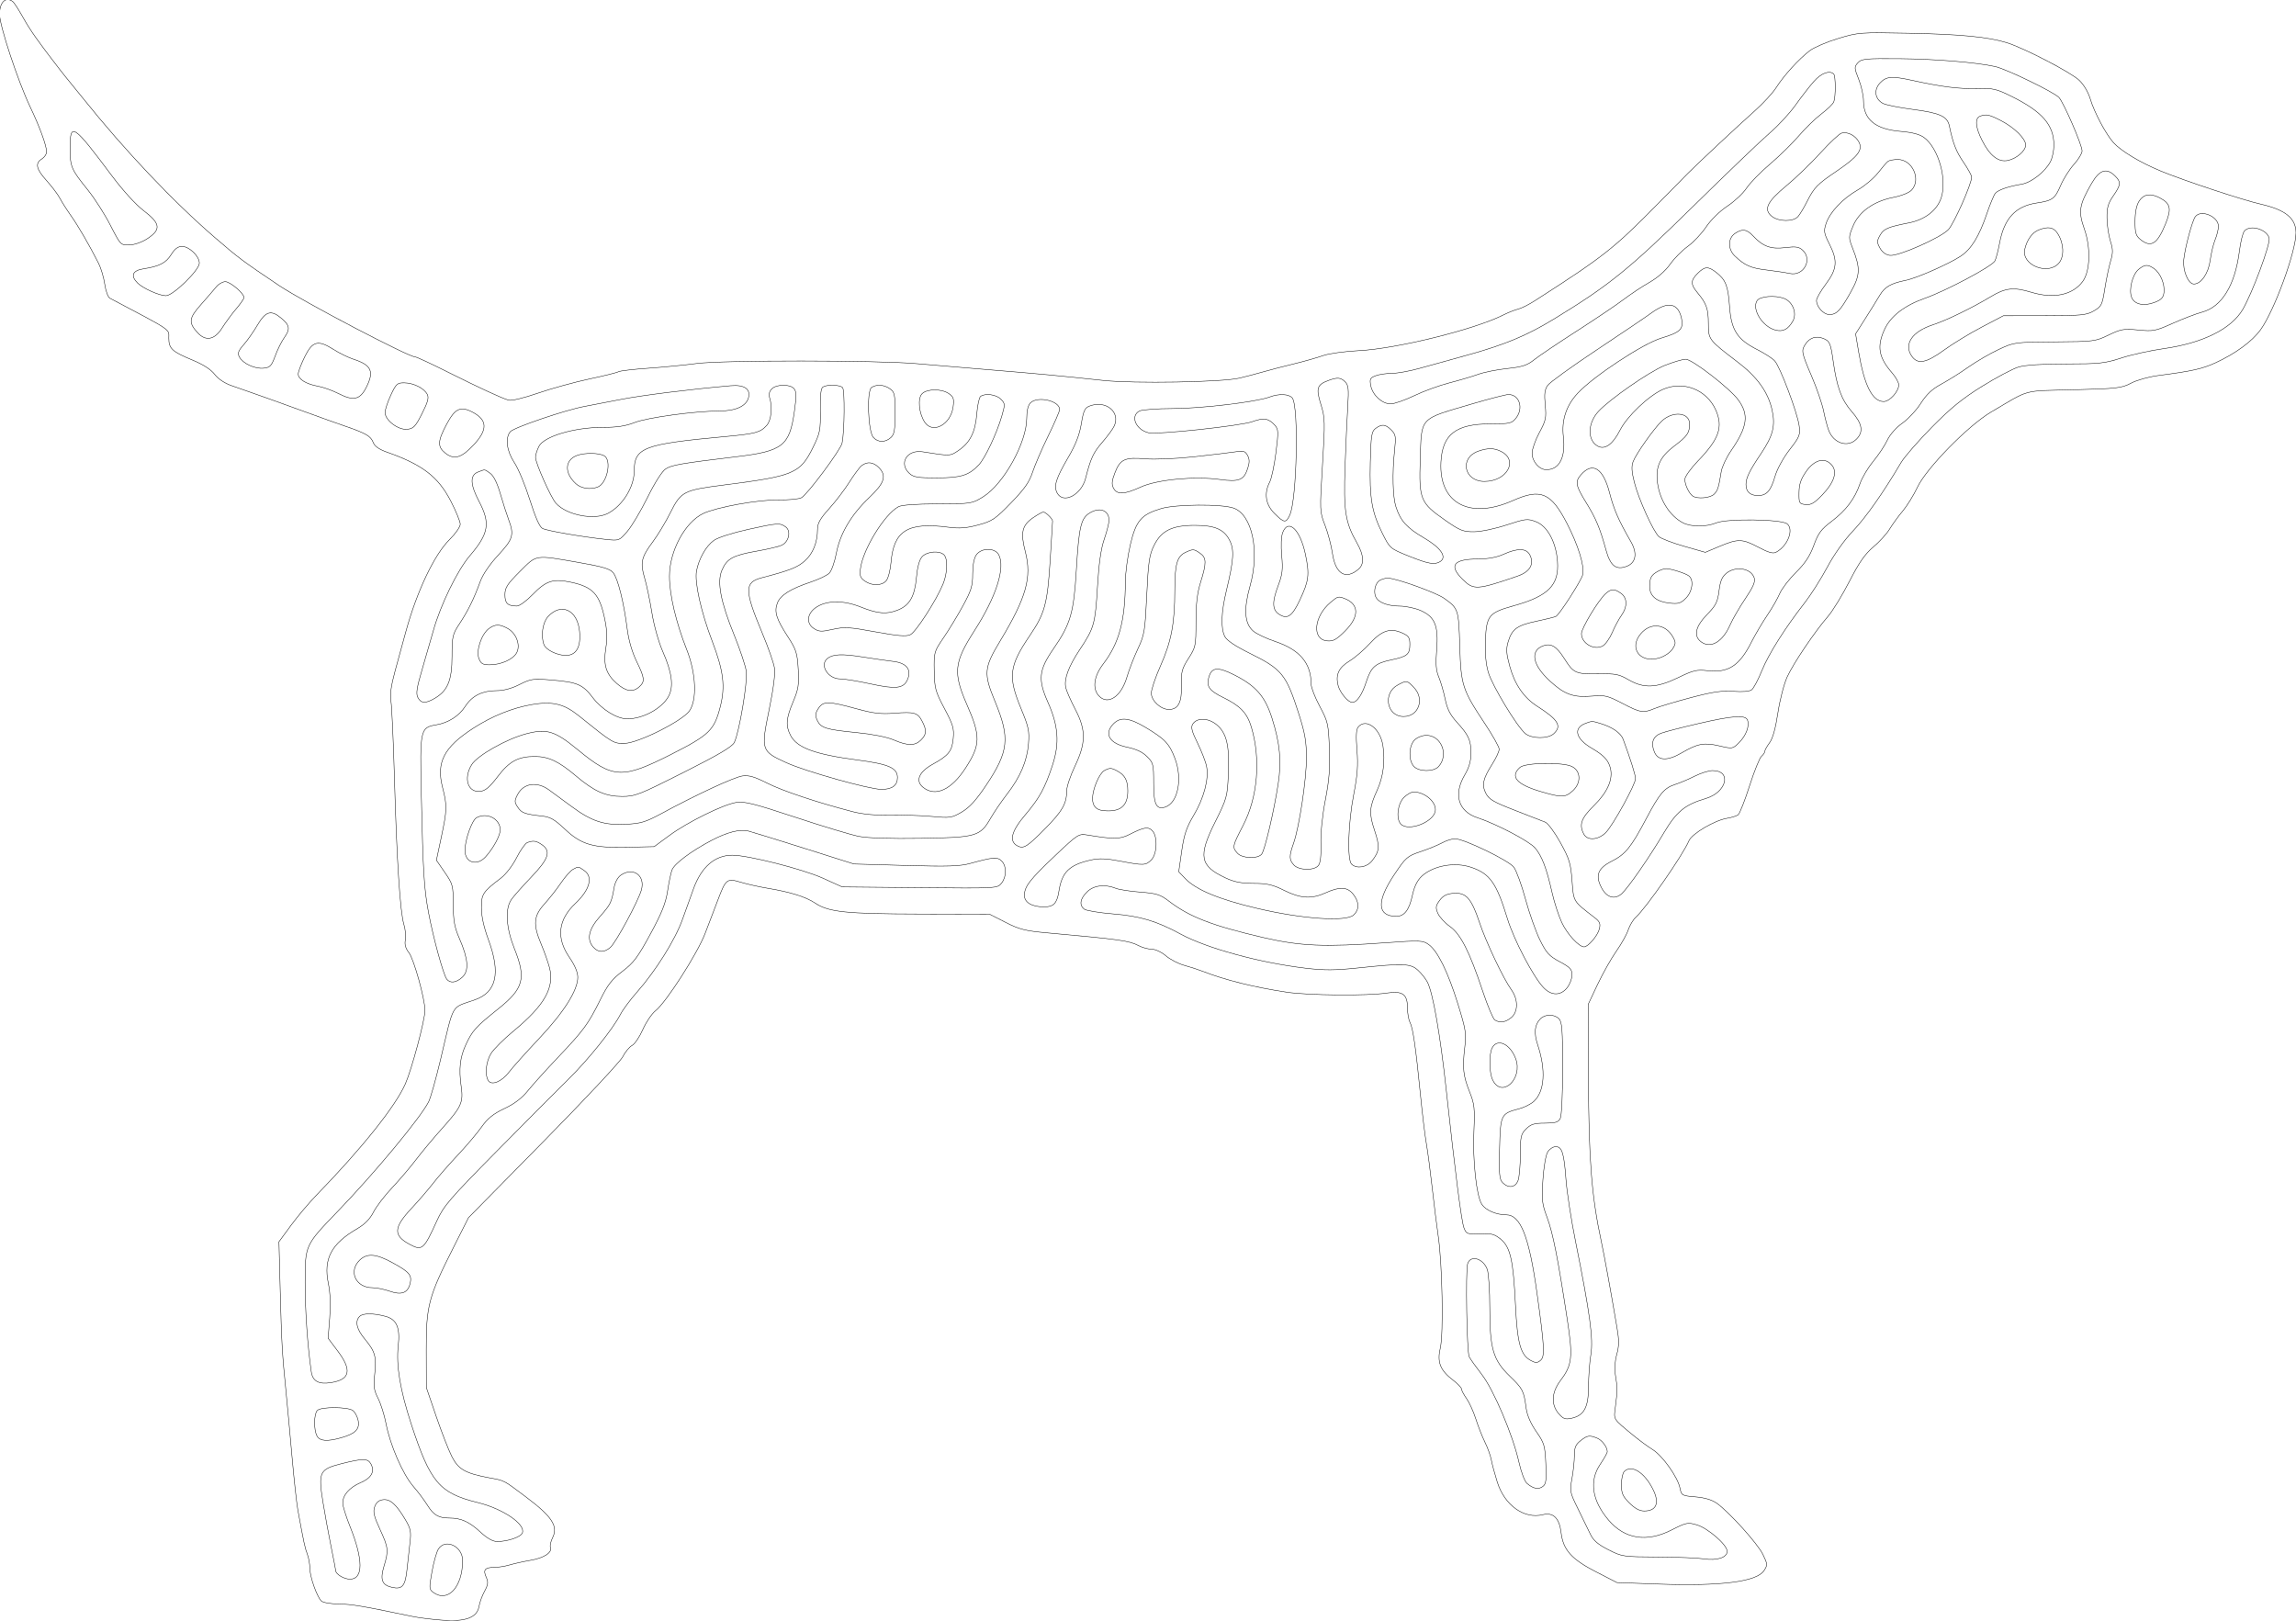 <?xml version="1.0" encoding="UTF-8"?>
<svg xmlns="http://www.w3.org/2000/svg" width="590.000mm" height="416.444mm" viewBox="-1123.697 -840.143 590 416.444">
    <path transform="matrix(-0.604,0,0,-0.604,-519.204,-322.615)" style="stroke:#000000;stroke-width:0.05mm;fill:none" d="M995.449,856.235C994.871,855.831,992.897,852.8,991.063,849.5C988.036,844.053,984.455,838.97,975.582,827.525C973.887,825.338,972.05,823.035,971.5,822.407C970.95,821.779,968.25,818.453,965.5,815.015C947.795,792.885,927.168,771.101,909.428,755.799C899.185,746.964,897.609,745.786,882.034,735.325C871.971,728.566,827.046,705,824.224,705C823.644,705,817.559,702.188,810.702,698.75C796.992,691.877,787.614,687.537,784.433,686.594C783.22,686.235,778.056,687.468,771.933,689.579C766.195,691.558,756.396,694.261,750.159,695.586C743.921,696.911,738.316,698.305,737.703,698.684C737.09,699.063,731.393,699.733,725.044,700.174C718.695,700.615,709.45,701.515,704.5,702.175C693.514,703.639,627.76,703.607,611,702.13C604.675,701.573,590.5,700.383,579.5,699.486C558.956,697.812,550.59,697.028,531.5,694.989C518.408,693.591,480.843,694.228,473.5,695.972C470.75,696.626,466.25,697.81,463.5,698.603C460.75,699.397,454.87,700.927,450.434,702.003C445.997,703.079,440.372,704.672,437.934,705.544C435.477,706.422,428.595,707.371,422.5,707.672C406.732,708.45,373.685,716.6,361.481,722.72C359.291,723.818,356.366,724.988,354.98,725.32C353.594,725.651,350.444,727.216,347.98,728.797C318.531,747.693,314.275,751.04,295.714,769.889C289.547,776.153,283.555,782.228,282.401,783.389C278.292,787.522,261.08,803.597,254.443,809.5C250.733,812.8,246.528,817.362,245.099,819.637C241.958,824.638,235.392,831.844,230.839,835.288C229.002,836.677,223.57,839.005,218.767,840.462C210.255,843.044,209.498,843.1,188.767,842.698C166.773,842.272,154.798,841.111,146.947,838.644C139.503,836.306,119.753,826.043,116.223,822.678C114.265,820.813,112.355,817.568,111.48,814.622C109.822,809.037,104.832,799.668,101.637,796.14C98.376,792.539,90.368,787.732,81.5,784.053C71.939,780.086,46.711,771.733,39,769.981C28.496,767.595,24,763.944,24,757.799C24,749.859,33.132,724.82,39.017,716.626C42.617,711.613,49.764,706.361,58.29,702.464C63.944,699.879,68.027,698.974,82.679,697.054C86.628,696.536,91.802,695.081,94.179,693.82C98.15,691.712,100.12,691.485,118.5,691.013C140.767,690.442,136.787,691.514,153.747,681.521C163.439,675.812,181.218,657.66,185.038,649.576C186.636,646.194,189.445,641.643,191.28,639.463C193.115,637.283,195.625,633.836,196.858,631.801C198.091,629.767,201.215,626.325,203.8,624.151C207.345,621.171,209.852,617.567,214,609.486C217.025,603.593,221.111,596.91,223.081,594.636C228.797,588.034,237.792,574.695,240.465,568.857C241.822,565.894,243.595,559.026,244.418,553.548C245.41,546.945,246.596,542.685,247.955,540.847C249.08,539.326,250,537.668,250,537.163C250,536.658,250.636,535.717,251.413,535.072C252.19,534.427,254.466,528.781,256.471,522.524C258.476,516.267,260.653,510.727,261.308,510.213C261.964,509.698,264.075,509.024,266,508.714C271.343,507.853,280.974,502.181,282.264,499.135C284.848,493.036,300.449,470.574,304.841,466.629C305.987,465.6,307.445,463.181,308.081,461.254C308.717,459.326,311.013,455.218,313.183,452.125C315.354,449.031,318.935,442.675,321.141,438L325.154,429.5L325.025,398C324.882,363.039,323.696,348.065,319.521,328.5C318.152,322.086,315.745,308.867,312.842,291.815C311.953,286.594,311.984,284.129,312.983,280.561C313.776,277.729,313.986,274.377,313.536,271.746C312.664,266.652,312.666,265.049,313.552,258.366C314.3,252.718,314.761,253.452,305.867,246.124C303.319,244.025,299.658,241.333,297.731,240.143C293.52,237.54,287.043,228.455,286.104,223.832C285.443,220.58,285.283,220.488,279.463,220C275.566,219.673,272.441,218.745,270.443,217.319C265.124,213.525,253.025,200.106,250.807,195.54C248.791,191.389,248.765,191.008,250.334,188.613C253.425,183.895,268.721,181.95,295.187,182.908L312.873,183.548L321.612,188.024C332.282,193.489,335.788,197.416,336.673,204.889C337.394,210.971,340.019,213.535,344.401,212.436C352.349,210.441,360.699,216.407,363.808,226.304C364.878,229.712,366.023,233.96,366.351,235.744C366.679,237.528,367.891,240.903,369.044,243.244C370.197,245.585,371.948,250.046,372.937,253.158C373.925,256.27,375.693,260.165,376.867,261.813C378.04,263.461,379,265.279,379,265.853C379,266.428,380.602,268.12,382.559,269.613C388.119,273.854,389.484,277.298,388.034,283.427C386.628,289.369,387.193,319.238,388.934,331C389.544,335.125,390.697,344.35,391.495,351.5C392.293,358.65,393.424,367.2,394.007,370.5C394.591,373.8,395.731,383.25,396.54,391.5C398.471,411.171,399.688,419.549,400.96,421.926C401.532,422.994,402,425.666,402,427.863C402,433.908,404.032,435.386,410.916,434.344C419.096,433.107,444.259,433.337,453.5,434.733C467.232,436.807,479.508,439.857,489,443.554C490.925,444.303,494.525,445.47,497,446.147C499.475,446.823,502.978,448.642,504.785,450.189C506.628,451.766,509.261,453.003,510.785,453.006C512.278,453.01,514.757,453.668,516.292,454.469C520.462,456.644,524.048,457.148,555.318,459.96C564.603,460.796,567.105,461.427,572.969,464.415L579.801,467.897L609.328,467.969C641.008,468.046,648.213,468.789,653.919,472.565C658.046,475.296,664.446,477.308,674.104,478.911C677.736,479.514,682.906,480.669,685.594,481.478C691.56,483.274,692.01,482.93,695.377,474C696.725,470.425,699.177,463.997,700.826,459.715C704.165,451.046,717.391,430.424,721.92,426.824C723.529,425.546,725.963,421.951,727.33,418.835C728.697,415.719,730.755,412.666,731.904,412.051C733.053,411.436,734.849,409.261,735.895,407.217C736.941,405.172,752.13,388.94,769.648,371.145L801.5,338.791L807.885,326.145C818.514,305.095,819.507,301.352,819.463,282.5L819.425,266.5L815.249,254.288C812.952,247.572,809.953,239.867,808.584,237.166C805.813,231.698,802.805,229.99,792.64,228.111C785.996,226.882,786.796,227.302,776.838,219.816C765.948,211.629,763.266,207.495,765.71,202.66C766.499,201.098,766.917,199.227,766.64,198.504C765.803,196.324,769.401,193.995,775.112,193.019C778.075,192.512,782.072,191.626,783.993,191.049C785.915,190.472,788.926,190,790.684,190C794.566,190,795.378,188.923,793.915,185.714C793.023,183.755,793.168,182.613,794.653,179.889C795.669,178.025,796.725,175.15,797,173.5C797.805,168.667,802.625,166.814,812.5,167.539C816.9,167.863,822.525,168.551,825,169.069C846.458,173.558,851.275,174.373,856.697,174.432C860.21,174.471,863.433,175.038,864.139,175.742C866.046,177.644,868.998,186.114,868.999,189.685C869,191.437,869.487,194.137,870.082,195.685C871.082,198.286,871.551,200.473,874.115,214.5C874.617,217.25,875.72,227.375,876.566,237C877.411,246.625,878.576,259.225,879.155,265C880.788,281.315,881.002,285.051,881.59,307.519L882.14,328.537L877.017,335.519C874.2,339.358,869.271,345.2,866.063,348.5C846.915,368.201,832.615,386.099,828.388,395.657C825.62,401.917,819.998,422.964,820.017,427C820.039,431.877,824.765,448.886,826.826,451.505C828.272,453.345,828.747,455.013,828.366,456.918C828.063,458.433,828.346,461.434,828.995,463.586C830.603,468.92,832.018,490.819,832.995,525.5C833.444,541.45,834.113,556.3,834.482,558.5C834.958,561.346,834.443,565.096,832.696,571.5C831.346,576.45,829.289,583.969,828.127,588.208C823.434,605.318,816.009,620.927,809.518,627.325C807.033,629.775,805,632.694,805,633.812C805,634.93,806.82,639.367,809.044,643.672C814.405,654.049,821.088,659.158,836.316,664.52C839.525,665.65,841.427,666.994,842.018,668.547C843.063,671.296,845.075,672.474,853.92,675.513C857.539,676.757,865,679.421,870.5,681.434C881.166,685.338,894.457,690.075,902.286,692.762C905.239,693.776,907.995,695.615,909.484,697.568C911.04,699.608,914.311,701.732,918.698,703.549C927.648,707.257,929,708.496,929,712.996C929,717.001,927.137,715.739,954,729.925C954.855,730.377,955.822,732.946,956.248,735.903C956.66,738.755,957.84,742.757,958.871,744.795C962.706,752.376,967.489,760.634,970.574,765C972.322,767.475,974.471,770.85,975.349,772.5C976.227,774.15,978.757,777.509,980.972,779.964C985.449,784.925,985.984,787.369,983,789.232C981.9,789.919,981,791.257,981,792.206C981,794.878,983.859,802.71,988.044,811.5C993.198,822.324,1001,845.946,1001,850.724C1001,855.862,998.486,858.358,995.449,856.235z"/>
    <path transform="matrix(-0.604,0,0,-0.604,-519.204,-322.615)" style="stroke:#000000;stroke-width:0.05mm;fill:none" d="M210.382,830.131C211.974,828.371,211.954,827.957,210.037,823.094C208.917,820.251,208,816.127,208,813.928C208,805.991,202.968,801.854,192.202,800.939C187.191,800.513,184.059,799.688,182.208,798.306C176.09,793.738,172.35,780.53,174.947,772.662C176.702,767.343,181.827,763.375,188.69,762.02C197.787,760.225,199.396,759.525,201,756.67C202.336,754.291,202.333,753.7,200.968,751.25C199.999,749.509,198.445,748.384,196.735,748.185C193.096,747.761,175.199,755.658,171.901,759.143C169.476,761.704,162,778.565,162,781.471C162,782.188,163.537,785.01,165.416,787.742C168.555,792.304,169.973,795.934,171.47,803.237C172.314,807.351,175.482,808.787,187.016,810.285C192.782,811.034,198.507,812.189,199.738,812.852C203.163,814.697,203.708,818.618,200.948,821.555C198.292,824.382,195.997,824.552,187,822.583C174.574,819.865,167.455,818.971,159.815,819.169C152.78,819.351,151.51,819.06,144.815,815.731C131.886,809.303,127,803.631,127,795.049C127,792.768,127.652,789.64,128.449,788.099C130.69,783.765,136.551,779.167,140.729,778.465C146.522,777.492,150.728,776.033,151.936,774.577C152.539,773.851,154.145,769.984,155.505,765.984C158.841,756.177,162.129,750.842,166.704,747.815C171.616,744.564,185.476,738.469,190,737.57C196.364,736.306,198.958,734.806,201.133,731.132C202.316,729.135,205.101,724.645,207.321,721.155L211.358,714.811L210.077,707.155C207.686,692.873,204.217,686,199.398,686C196.872,686,193,690.296,193,693.1C193,694.107,194.284,696.409,195.853,698.215C201.562,704.787,202.373,709.381,199.097,716.594C196.508,722.295,190.683,726.818,181.944,729.915C172.711,733.187,153.336,743.504,152.104,745.805C151.603,746.743,150.702,750.161,150.103,753.4C148.156,763.932,143.348,769.121,134.277,770.481C127.596,771.483,126.574,772.239,124.09,778.013C122.885,780.815,120.346,784.825,118.449,786.924C116.552,789.024,115.001,791.588,115.002,792.621C115.006,795.124,122.737,813.008,124.824,815.338C126.838,817.588,147.168,827.452,152,828.524C160,830.299,177.512,831.741,192.595,831.866C207.145,831.987,208.852,831.821,210.382,830.131z"/>
    <path transform="matrix(-0.604,0,0,-0.604,-519.204,-322.615)" style="stroke:#000000;stroke-width:0.05mm;fill:none" d="M229.134,822.169C230.985,820.062,234.515,815.51,236.977,812.054C239.44,808.598,244.39,803.254,247.977,800.178C251.565,797.102,266.2,783.083,280.5,769.025C307.554,742.427,316.13,735.48,339.5,721.227C351.373,713.985,360.581,710.164,377.203,705.58C383.966,703.714,392.866,701.246,396.98,700.094C401.094,698.942,406.352,698,408.665,698C410.978,698,414.078,697.54,415.556,696.979C417.921,696.079,418.168,695.573,417.622,692.729C416.853,688.724,412.779,685,409.166,685C407.669,685,403.158,686.575,399.142,688.499C395.127,690.423,388.384,692.881,384.157,693.96C379.931,695.039,374.454,696.659,371.987,697.561C369.519,698.463,363.949,699.581,359.608,700.047C353.133,700.741,351.069,701.413,348.108,703.791C346.124,705.385,337.975,710.875,330,715.991C322.025,721.107,313.025,727.171,310,729.467C306.975,731.763,302.019,735.045,298.986,736.76C295.641,738.651,292.219,741.654,290.287,744.395C288.535,746.88,285.167,750.295,282.801,751.983C280.436,753.672,276.915,757.398,274.978,760.263C272.926,763.3,269.151,766.999,265.932,769.129C262.894,771.14,259.209,774.597,257.743,776.812C256.277,779.027,251.798,783.622,247.789,787.023C243.78,790.425,238.25,795.843,235.5,799.063C232.75,802.284,228.419,806.489,225.876,808.409C223.334,810.328,220.971,812.633,220.626,813.531C219.793,815.703,219.823,824.49,220.667,825.333C222.404,827.071,226.011,825.722,229.134,822.169z"/>
    <path transform="matrix(-0.604,0,0,-0.604,-519.204,-322.615)" style="stroke:#000000;stroke-width:0.05mm;fill:none" d="M158.418,807.393C160.698,806.518,160.367,802.658,157.533,797.065C154.232,790.551,150.58,787.722,146.566,788.569C142.835,789.356,139,792.697,139,795.159C139,797.803,143.783,802.539,149.399,805.456C154.525,808.118,155.81,808.394,158.418,807.393z"/>
    <path transform="matrix(-0.604,0,0,-0.604,-519.204,-322.615)" style="stroke:#000000;stroke-width:0.05mm;fill:none" d="M226.3,791.801C230.26,787.434,236.762,781.162,240.748,777.863C249.028,771.011,250.614,767.725,247.04,764.831C244.11,762.458,237.81,762.413,235.82,764.75C235.001,765.713,233.313,768.525,232.069,771C229.012,777.081,227.671,778.458,219.256,784.152C210.379,790.157,208.17,793.081,209.97,796.444C211.445,799.2,214.717,800.887,217.285,800.215C218.283,799.954,222.34,796.168,226.3,791.801z"/>
    <path transform="matrix(-0.604,0,0,-0.604,-519.204,-322.615)" style="stroke:#000000;stroke-width:0.05mm;fill:none" d="M971,793.934C971,785.86,970.584,784.875,963.433,776C960.553,772.425,956.239,765.675,953.848,761C949.528,752.556,949.476,752.501,945.755,752.614C943.534,752.681,940.381,753.805,938.005,755.378C932.201,759.219,932.557,761.758,939.663,767.179C943.026,769.746,948.512,775.764,953.174,782C969.69,804.095,971,804.972,971,793.934z"/>
    <path transform="matrix(-0.604,0,0,-0.604,-519.204,-322.615)" style="stroke:#000000;stroke-width:0.05mm;fill:none" d="M197.526,788.235C198.09,787.831,200.024,785.608,201.823,783.296C203.623,780.984,207.502,777.715,210.444,776.032C216.873,772.354,222.332,766.555,223.933,761.703C224.978,758.536,224.826,757.591,222.554,753.106C218.903,745.902,219.196,742.439,224,736C226.2,733.051,228,729.92,228,729.042C228,726.303,225.001,723,222.515,723C219.439,723,217.825,724.7,213.418,732.58C209.39,739.783,209.264,742.65,212.601,751.176C214.391,755.751,214.388,755.958,212.442,760.676C209.921,766.787,203.684,771.212,195.249,772.871C191.761,773.557,188.522,774.871,187.481,776.021C183.371,780.562,187.247,789.015,193.424,788.985C195.116,788.976,196.962,788.639,197.526,788.235z"/>
    <path transform="matrix(-0.604,0,0,-0.604,-519.204,-322.615)" style="stroke:#000000;stroke-width:0.05mm;fill:none" d="M110.989,778.75C116.26,769.615,116.688,766.901,114.039,759.397C111.246,751.487,111.552,741.448,114.716,737.13C118.976,731.314,127.063,729.599,136.591,732.489C144.119,734.773,147.58,734.397,153.869,730.61C161.89,725.782,172.66,720.555,178.591,718.612C187.246,715.778,190.866,710.497,187.587,705.493C185.066,701.644,181.463,702.267,173.76,707.883C170.076,710.568,162.886,714.956,157.781,717.633L148.5,722.5L130.984,722.521C115.2,722.541,113.123,722.744,109.984,724.577C106.735,726.475,106.423,727.109,105.329,734.056C104.684,738.15,103.578,743.412,102.871,745.75C101.81,749.262,101.825,750.738,102.959,754.25C103.713,756.588,104.368,760.975,104.414,764C104.482,768.451,103.974,770.26,101.749,773.482C98.47,778.232,98.37,779.37,101,782C104.6,785.6,107.599,784.625,110.989,778.75z"/>
    <path transform="matrix(-0.604,0,0,-0.604,-519.204,-322.615)" style="stroke:#000000;stroke-width:0.05mm;fill:none" d="M90.695,771.343C91.841,769.594,92.446,766.662,92.468,762.757C92.495,757.71,92.148,756.542,90.139,754.914C85.699,751.314,82.994,752.995,79.536,761.5C76.837,768.139,77.323,770.264,82.108,772.735C85.938,774.713,88.79,774.25,90.695,771.343z"/>
    <path transform="matrix(-0.604,0,0,-0.604,-519.204,-322.615)" style="stroke:#000000;stroke-width:0.05mm;fill:none" d="M66.77,764.75C68.086,763.129,71.188,751.675,71.747,746.376C72.238,741.713,69.861,736,67.429,736C64.349,736,61.255,740.508,60.505,746.089C60.105,749.065,59.153,753.017,58.389,754.872C57.625,756.727,57,759.289,57,760.565C57,764.699,64.28,767.817,66.77,764.75z"/>
    <path transform="matrix(-0.604,0,0,-0.604,-519.204,-322.615)" style="stroke:#000000;stroke-width:0.05mm;fill:none" d="M45.966,758.541C46.632,757.738,47.565,753.988,48.04,750.208C49.889,735.482,55.528,726.26,64.06,724.007C66.502,723.362,72.047,721.244,76.383,719.301C83.751,715.999,84.711,715.812,91.078,716.439C97.249,717.047,98.437,716.846,103.695,714.305C109.325,711.585,110.019,711.497,126.665,711.384C143.717,711.269,143.873,711.248,150.558,708.12C154.259,706.388,160.035,703.027,163.393,700.651C166.752,698.276,171.911,695.034,174.859,693.448C178.757,691.35,181.143,689.118,183.61,685.26C185.476,682.343,189.014,678.539,191.472,676.807C194.108,674.949,196.73,671.979,197.864,669.566C198.921,667.317,201.623,663.254,203.868,660.537C206.112,657.821,208.641,653.568,209.487,651.086C211.679,644.651,215.421,639.678,221.553,635.048C226.022,631.673,227.251,630.017,229.152,624.803C230.813,620.248,232.852,617.163,236.766,613.279C239.706,610.362,242.804,606.319,243.651,604.294C244.497,602.269,246.885,598.112,248.958,595.056C251.03,592,254.093,586.8,255.763,583.5C260.8,573.547,265.612,570.457,274.441,571.504C278.873,572.03,280.408,571.664,286.831,568.552C296.05,564.086,301.51,563.857,308,567.664C311.982,570,313.479,570.288,321,570.169C330.506,570.018,331.353,570.405,335.321,576.707C338.589,581.896,341.006,583.328,344.349,582.057C349.994,579.911,348.779,573.827,341.35,567.037C335.065,561.292,331.332,559.982,323.289,560.697C318.063,561.161,316.829,560.861,310.608,557.606C302.883,553.565,301.716,553.385,296.728,555.469C294.794,556.277,287.877,558.344,281.356,560.062C272.081,562.507,268.146,563.083,263.28,562.711C259.463,562.419,256.484,562.673,255.567,563.368C254.746,563.99,252.8,567.65,251.243,571.5C248.361,578.626,241.372,589.695,232.935,600.5C230.358,603.8,226.081,610.55,223.43,615.5C220.499,620.975,216.187,627.046,212.422,631C206.927,636.771,199.513,647.33,192,660.083C190.625,662.417,184.775,669.134,179,675.008C170.958,683.189,165.925,687.288,157.5,692.516C151.45,696.27,144.516,699.94,142.091,700.671C139.226,701.534,132.145,702,121.872,702C107.66,702,105.277,702.256,98.298,704.534C94.028,705.928,85.968,707.71,80.386,708.493C63.701,710.835,51.473,716.895,46.629,725.221C42.511,732.299,34.806,753.089,35.409,755.493C36.372,759.332,43.582,761.414,45.966,758.541z"/>
    <path transform="matrix(-0.604,0,0,-0.604,-519.204,-322.615)" style="stroke:#000000;stroke-width:0.05mm;fill:none" d="M133.383,759.045C136.18,757.981,138.443,754.876,139.385,750.81C140.952,744.043,129.314,739.425,124.785,745.017C122.483,747.86,122.774,753.48,125.433,757.538C127.155,760.166,129.342,760.581,133.383,759.045z"/>
    <path transform="matrix(-0.604,0,0,-0.604,-519.204,-322.615)" style="stroke:#000000;stroke-width:0.05mm;fill:none" d="M262.777,757.443C265.725,755.379,265.712,750.756,262.75,747.934C258.489,743.875,255.978,742.766,249.249,741.969C245.537,741.529,241.084,740.86,239.354,740.481C233.485,739.195,229.522,746.448,233.919,750.427C235.477,751.837,236.864,752.036,241.28,751.484C247.352,750.726,250.77,751.958,254.924,756.405C257.71,759.387,259.638,759.642,262.777,757.443z"/>
    <path transform="matrix(-0.604,0,0,-0.604,-519.204,-322.615)" style="stroke:#000000;stroke-width:0.05mm;fill:none" d="M927.927,748.618C930.173,744.984,933.03,743.499,939.75,742.473C944.468,741.753,945.395,739.538,942.282,736.425C940.018,734.161,933.086,731.05,930.244,731.022C927.214,730.992,916,741.912,916,744.893C916,747.84,920.315,752,923.373,752C925.094,752,926.467,750.98,927.927,748.618z"/>
    <path transform="matrix(-0.604,0,0,-0.604,-519.204,-322.615)" style="stroke:#000000;stroke-width:0.05mm;fill:none" d="M90.939,742.25C93.549,740.135,95.2,733.657,93.96,730.395C92.793,727.325,88.822,726.417,84.207,728.166C81.305,729.266,80.429,730.184,80.173,732.393C79.756,735.996,81.683,740.664,84.36,742.54C87.067,744.436,88.308,744.381,90.939,742.25z"/>
    <path transform="matrix(-0.604,0,0,-0.604,-519.204,-322.615)" style="stroke:#000000;stroke-width:0.05mm;fill:none" d="M278.545,740.545C281.606,737.485,281.626,735.906,278.649,732.327C274.797,727.696,274,725.438,274,719.151C274,712.362,273.892,712.22,261.5,702.778C253.225,696.472,248.601,690.043,246.911,682.493C245.397,675.728,246.471,671.472,251.62,663.824C256.517,656.55,258,653.511,258,650.75C258,647.648,256.221,646,252.871,646C249.19,646,247.431,648.005,245.607,654.279C244.725,657.313,242.102,662.095,239.435,665.528C235.148,671.048,234.842,671.823,235.383,675.771C236.14,681.3,243.47,700.755,245.745,703.275C246.71,704.344,250.058,706.511,253.185,708.091C261.701,712.393,264.264,716.364,264.977,726.354C265.609,735.211,266.594,737.749,270.629,740.922C274.049,743.613,275.55,743.541,278.545,740.545z"/>
    <path transform="matrix(-0.604,0,0,-0.604,-519.204,-322.615)" style="stroke:#000000;stroke-width:0.05mm;fill:none" d="M908.76,734.847C909.717,733.663,912.659,730.26,915.297,727.284C920.501,721.417,920.711,719.621,916.711,715.25C913.295,711.518,909.494,712.253,906.357,717.25C904.89,719.588,902.185,723.268,900.345,725.43C898.505,727.591,897,729.764,897,730.257C897,732.004,902.877,737,904.933,737C906.081,737,907.803,736.031,908.76,734.847z"/>
    <path transform="matrix(-0.604,0,0,-0.604,-519.204,-322.615)" style="stroke:#000000;stroke-width:0.05mm;fill:none" d="M253.295,728.905C255.608,725.213,250.932,717.774,245.431,716.393C242.228,715.589,240.058,716.715,238.072,720.212C236.175,723.551,238.102,728.488,241.851,729.895C245.71,731.344,252.115,730.79,253.295,728.905z"/>
    <path transform="matrix(-0.604,0,0,-0.604,-519.204,-322.615)" style="stroke:#000000;stroke-width:0.05mm;fill:none" d="M298.1,723.789C300.52,722.023,311.105,714.869,321.622,707.891C332.14,700.912,341.479,694.154,342.377,692.872C343.641,691.067,343.875,689.187,343.416,684.521C342.881,679.093,343.127,677.935,345.911,672.769C347.61,669.617,349,665.679,349,664.019C349,660.53,345.949,657,342.934,657C337.374,657,334.654,662.282,335.694,671.061C336.524,678.071,334.464,684.318,329.601,689.537C322.806,696.83,301.778,710.684,293.975,713.007C286.038,715.371,284.513,716.817,285.381,721.157C286.74,727.948,291.15,728.861,298.1,723.789z"/>
    <path transform="matrix(-0.604,0,0,-0.604,-519.204,-322.615)" style="stroke:#000000;stroke-width:0.05mm;fill:none" d="M891.303,718.5C892.915,715.75,895.536,712.017,897.127,710.203C899.473,707.531,899.824,706.539,898.981,704.964C897.498,702.194,892.412,699.83,888.711,700.191C885.934,700.463,885.33,701.095,883.738,705.398C882.741,708.092,881.042,711.536,879.963,713.052C877.269,716.835,877.487,718.39,881.138,721.463C885.483,725.119,887.822,724.437,891.303,718.5z"/>
    <path transform="matrix(-0.604,0,0,-0.604,-519.204,-322.615)" style="stroke:#000000;stroke-width:0.05mm;fill:none" d="M232.531,710.653C234.59,707.713,234.482,707.109,230.034,696.699C227.853,691.594,225.574,684.961,224.97,681.958C224.367,678.956,223.389,675.245,222.798,673.71C220.67,668.182,214.696,666.304,211,670C207.898,673.102,208.504,676.63,213.019,681.759C217.349,686.678,219.359,692.148,220.903,703.216C221.974,710.897,222.405,711.844,225.315,712.921C228.183,713.982,230.768,713.169,232.531,710.653z"/>
    <path transform="matrix(-0.604,0,0,-0.604,-519.204,-322.615)" style="stroke:#000000;stroke-width:0.05mm;fill:none" d="M871.192,705C872.672,701.975,873.91,698.723,873.942,697.773C874.016,695.563,870.58,693.414,865.555,692.53C863.386,692.149,859.394,690.713,856.684,689.34C850.402,686.156,847.666,686.774,845.012,691.976C841.524,698.814,842.752,701.542,850.433,704.011C852.595,704.707,856.42,706.581,858.933,708.177C865.528,712.366,867.886,711.755,871.192,705z"/>
    <path transform="matrix(-0.604,0,0,-0.604,-519.204,-322.615)" style="stroke:#000000;stroke-width:0.05mm;fill:none" d="M292.644,701.332C299.056,698.765,316.043,686.972,320.774,681.804C325.452,676.693,325.554,669.437,320.981,666.99C317.993,665.391,314.628,667.828,311.617,673.77C308.586,679.751,299.416,688.486,293.354,691.168C284.704,694.994,274.695,691.085,270.843,682.378C267.646,675.151,269.425,670.078,278.436,660.727C281.496,657.551,284,654.034,284,652.911C284,650.578,282.227,646.851,280.6,645.765C278.653,644.465,273.191,644.952,271.573,646.57C270,648.143,269.624,649.329,268.524,656.186C268.199,658.214,266.326,662.209,264.362,665.064C257.325,675.294,256.618,680.382,261.342,686.786C264.942,691.666,280.901,704,283.615,704C284.915,704,288.978,702.799,292.644,701.332z"/>
    <path transform="matrix(-0.604,0,0,-0.604,-519.204,-322.615)" style="stroke:#000000;stroke-width:0.05mm;fill:none" d="M435.685,694.955C440.523,693.159,440.995,691.656,438.867,684.82C437.079,679.076,437.037,677.515,438.173,658.99C439.373,639.437,439.364,639.226,437.103,633.387C435.85,630.149,434.433,624.8,433.956,621.5C432.665,612.584,428.257,609.938,422.75,614.773C420.319,616.908,420.583,620.729,423.516,625.858C428.47,634.526,429.253,639.554,428.573,658.341C428.232,667.778,427.707,679.374,427.407,684.109C426.954,691.253,427.14,692.997,428.502,694.359C430.415,696.272,431.823,696.389,435.685,694.955z"/>
    <path transform="matrix(-0.604,0,0,-0.604,-519.204,-322.615)" style="stroke:#000000;stroke-width:0.05mm;fill:none" d="M834.536,688.75C835.881,685.862,836.985,682.528,836.99,681.339C837.005,678.086,831.411,673.827,827.61,674.197C824.897,674.461,824.088,675.311,821.273,680.859C818.782,685.767,818.275,687.645,819.048,689.09C820.443,691.696,824.879,693.912,828.796,693.96C831.808,693.997,832.303,693.548,834.536,688.75z"/>
    <path transform="matrix(-0.604,0,0,-0.604,-519.204,-322.615)" style="stroke:#000000;stroke-width:0.05mm;fill:none" d="M629.999,692.022C632.136,690.671,631.534,673.278,629.263,670.75C627.284,668.548,624.2,668.509,621.829,670.655C620.321,672.019,620,673.854,620,681.098C620,689.046,620.213,690.035,622.223,691.443C624.731,693.2,627.777,693.427,629.999,692.022z"/>
    <path transform="matrix(-0.604,0,0,-0.604,-519.204,-322.615)" style="stroke:#000000;stroke-width:0.05mm;fill:none" d="M650.73,692.188C651.574,691.652,651.915,688.541,651.817,682.255C651.686,673.792,651.921,672.602,654.944,666.461C660.392,655.396,663.001,654.3,693,650.478C709.936,648.321,711.123,647.706,715.58,638.779C717.579,634.776,720.946,629.183,723.063,626.352C727.984,619.769,728.51,617.456,726.572,610.929C725.702,608,724.307,601.357,723.471,596.166C722.595,590.717,720.632,583.721,718.828,579.614C714.889,570.647,714.131,564.768,716.378,560.601C719.164,555.432,727.265,551,733.928,551C738.32,551,744.752,554.956,748.633,560.046C752.944,565.7,755.152,566.625,766.561,567.563C773.979,568.172,775.033,568.017,779.778,565.613C783.13,563.914,786.554,563,789.566,563C795.578,563,799.943,560.838,802.781,556.455C805.532,552.207,809.977,549.349,815.205,548.465C822.033,547.312,822.206,546.507,821.577,518.826C820.818,485.414,820.416,478.878,818.484,468.5C816.52,457.956,812.16,442.042,810.743,440.25C809.273,438.39,806.664,438.733,804.098,441.124C801.209,443.815,801.594,448.898,805.34,457.5C807.47,462.392,807.957,465.068,807.976,471.991C807.999,480.076,808.171,480.731,811.573,485.67L815.145,490.857L813.073,500.633C810.59,512.343,810.547,514.072,812.548,521.883C815.263,532.479,811.974,538.873,799.692,546.875C791.585,552.157,782.789,555.707,774.271,557.133C765.838,558.546,760.836,557.355,754.792,552.494C739.892,540.509,739.87,540.496,735.076,540.576C729.356,540.671,710.711,549.984,707.554,554.323C704.174,558.97,704.658,570.371,708.665,580.5C713.227,592.029,716,603.813,715.999,611.667C715.998,622.408,709.378,634.695,701.604,638.384C695.965,641.06,678.162,644.27,669.656,644.146C665.341,644.083,660.93,644.502,659.854,645.078C657.312,646.438,643.139,665.479,642.555,668.319C641.509,673.4,641.36,690.96,642.354,691.954C643.573,693.173,648.943,693.323,650.73,692.188z"/>
    <path transform="matrix(-0.604,0,0,-0.604,-519.204,-322.615)" style="stroke:#000000;stroke-width:0.05mm;fill:none" d="M672.463,691.395C673.488,690.369,673.826,689.027,673.398,687.677C672.109,683.618,672.687,678.003,674.614,675.865C677.351,672.826,679.389,672.283,692.602,671.069C727.016,667.908,731,666.388,731,656.421C731,649.632,735.946,641.678,742.2,638.411C748.027,635.367,759.798,637.678,764.307,642.751C766.5,645.218,772.971,659.79,772.988,662.3C772.995,663.289,772.328,665.399,771.507,666.987C769.343,671.172,756.508,675,744.642,675C738.333,675,734.688,675.546,730.817,677.072C725.416,679.201,705.224,681.945,694.7,681.98C687.74,682.004,683.273,684.066,682.367,687.674C681.431,691.403,684.21,693.244,690,692.732C707.427,691.192,728.036,688.62,736.5,686.931C742,685.834,748.975,684.491,752,683.948C760.031,682.506,782.293,674.934,783.75,673.149C785.965,670.435,785.208,664.823,781.975,660C780.317,657.525,777.37,650.44,775.426,644.257C773.111,636.889,771.254,632.671,770.041,632.022C768.149,631.009,752.95,628.382,742.933,627.337C737.401,626.759,737.343,626.781,733.908,630.794C732.006,633.016,728.139,639.518,725.313,645.244C722.227,651.497,719.155,656.324,717.621,657.329C715.046,659.016,711.214,659.678,687.5,662.53C667.768,664.903,664.923,667.129,662.846,681.813C661.934,688.264,661.96,690.247,662.971,691.466C664.641,693.477,670.424,693.434,672.463,691.395z"/>
    <path transform="matrix(-0.604,0,0,-0.604,-519.204,-322.615)" style="stroke:#000000;stroke-width:0.05mm;fill:none" d="M608.529,689.328C610.473,687.385,609.891,681.016,607.426,677.25C604.014,672.035,596.324,676.169,595.305,683.766C594.855,687.117,595.133,687.98,597.109,689.364C600.153,691.496,606.381,691.476,608.529,689.328z"/>
    <path transform="matrix(-0.604,0,0,-0.604,-519.204,-322.615)" style="stroke:#000000;stroke-width:0.05mm;fill:none" d="M374.222,685.094C397.344,678.293,395.988,679.733,396.592,661.346C397.15,644.374,396.557,642.914,386.14,635.622C379.678,631.099,378.381,630.575,373.713,630.605C370.753,630.624,364.761,631.872,359.85,633.493C351.736,636.17,350.964,636.258,347.397,634.9C342.474,633.026,338.79,626.241,338.189,617.94C337.46,607.852,342.095,603.198,356.982,599.072C367.359,596.197,368.419,594.901,368.849,584.568C369.081,578.999,368.676,574.398,367.643,570.843C366.002,565.2,355.442,547.72,351.878,544.75C349.175,542.497,342.274,542.442,339.829,544.655C336.22,547.921,337.831,550.632,346.758,556.324C352.522,559.999,356.423,565.69,358.541,573.512C359.987,578.854,360.099,580.726,359.162,583.854C357.548,589.242,355.324,590.831,346.969,592.574C342.942,593.413,339.269,594.334,338.807,594.619C337.18,595.625,328.089,609.799,327.457,612.314C326.577,615.822,329.398,624.99,334.216,634.276C340.967,647.289,345.372,649.137,357.13,643.886C375.538,635.666,388.681,642.669,387.782,660.218C387.176,672.063,381.421,676.5,366.667,676.5C358.591,676.5,357.669,676.703,355.917,678.861C352.501,683.068,354.33,689,359.043,689C360.088,689,366.919,687.242,374.222,685.094z"/>
    <path transform="matrix(-0.604,0,0,-0.604,-519.204,-322.615)" style="stroke:#000000;stroke-width:0.05mm;fill:none" d="M460.685,687.926C466.141,685.844,489.643,683.041,501.816,683.021C508.589,683.009,515.002,682.534,516.066,681.965C520.038,679.839,517.618,674.042,512.207,672.723C508.61,671.847,473,675.643,468.083,677.426C463.188,679.202,461.121,678.896,458.505,676.005C456.892,674.223,456.848,673.245,457.976,664.281C458.653,658.901,459.836,653.285,460.604,651.8C463.113,646.948,462.403,642.203,458.6,638.4C454.487,634.287,453.683,634.206,452.074,637.736C449.039,644.398,448.206,684.133,451.03,687.536C452.462,689.262,456.733,689.434,460.685,687.926z"/>
    <path transform="matrix(-0.604,0,0,-0.604,-519.204,-322.615)" style="stroke:#000000;stroke-width:0.05mm;fill:none" d="M583.606,688.235C584.215,687.831,584.949,684.483,585.238,680.796C585.846,673.026,588.09,668.539,593.054,665.165C596.613,662.746,596.521,662.75,608.295,664.625C614.942,665.684,618.599,659.662,613.895,655.405C612.127,653.805,610.248,653.504,602.145,653.524C591.879,653.549,588.565,654.595,584.313,659.155C581.666,661.993,576.706,672.545,574.612,679.792C573.159,684.819,573.181,685.181,575.042,687.042C576.996,688.996,581.512,689.625,583.606,688.235z"/>
    <path transform="matrix(-0.604,0,0,-0.604,-519.204,-322.615)" style="stroke:#000000;stroke-width:0.05mm;fill:none" d="M562.429,685.429C563.438,684.419,564,682.069,564,678.859C564,668.586,573.82,650.894,582.516,645.5C587.302,642.531,587.505,642.5,601.926,642.461C611.214,642.436,617.274,641.992,618.635,641.237C624.571,637.944,633.625,623.211,634.718,615.069C635.143,611.901,634.84,611.001,632.891,609.636C629.841,607.5,625.701,607.552,623.784,609.75C622.945,610.713,622.025,614.24,621.739,617.588C620.582,631.131,614.611,634.789,597.334,632.536C592.586,631.918,589.661,632.14,584.623,633.504C578.667,635.116,577.415,635.96,570.691,642.888C564.933,648.821,562.904,651.713,561.493,656C560.498,659.025,557.504,665.96,554.841,671.411C552.179,676.863,550,681.9,550,682.605C550,686.34,559.385,688.473,562.429,685.429z"/>
    <path transform="matrix(-0.604,0,0,-0.604,-519.204,-322.615)" style="stroke:#000000;stroke-width:0.05mm;fill:none" d="M537.273,684.086C539.292,683.319,539.851,682.112,540.777,676.529C541.56,671.798,543.172,667.669,546.37,662.192C551.588,653.259,552.601,649.991,551.05,647.093C548.477,642.287,540.786,646.24,538.968,653.304C536.721,662.031,535.704,664.22,531.803,668.727C529.597,671.276,527.332,674.372,526.769,675.607C524.039,681.6,530.369,686.711,537.273,684.086z"/>
    <path transform="matrix(-0.604,0,0,-0.604,-519.204,-322.615)" style="stroke:#000000;stroke-width:0.05mm;fill:none" d="M810.722,676.5C814.673,669.142,814.782,666.76,811.293,664.016C807.575,661.091,804.448,662.027,799.25,667.62C793.343,673.976,793.417,678.036,799.5,681.338C804.792,684.211,807.12,683.207,810.722,676.5z"/>
    <path transform="matrix(-0.604,0,0,-0.604,-519.204,-322.615)" style="stroke:#000000;stroke-width:0.05mm;fill:none" d="M293.788,677.735C297.027,674.699,304.753,663.781,306.02,660.448C306.782,658.444,306.645,656.15,305.492,651.62C303.67,644.46,297.441,630.709,295.033,628.53C294.114,627.698,289.298,625.855,284.33,624.434L275.298,621.849L269.179,624.425C261.371,627.711,259.521,627.661,252.617,623.977C248.473,621.766,246.487,621.204,245.215,621.885C240.243,624.546,237.51,631.519,240.475,633.979C242.863,635.961,266.088,636.279,270.604,634.392C274.881,632.605,281.352,632.611,284.8,634.405C290.374,637.305,294.62,643.949,295.636,651.358C296.572,658.187,294.634,662.456,288.497,667.09C282.919,671.302,282,672.637,282,676.532C282,681.385,289.118,682.112,293.788,677.735z"/>
    <path transform="matrix(-0.604,0,0,-0.604,-519.204,-322.615)" style="stroke:#000000;stroke-width:0.05mm;fill:none" d="M415.559,674.583C417.276,673.329,417.538,671.66,417.829,660.12C418.21,644.979,417.192,638.964,412.727,629.994C409.505,623.521,409.47,623.49,401.498,620.273C393.171,616.913,390.447,616.431,388.115,617.908C385.085,619.827,387.767,623.776,394.947,627.969C402.298,632.262,404.986,635.229,406.915,641.179C408.291,645.423,408.542,655.564,407.507,665.145C406.863,671.107,407.006,672.006,408.895,673.895C411.365,676.365,412.901,676.523,415.559,674.583z"/>
    <path transform="matrix(-0.604,0,0,-0.604,-519.204,-322.615)" style="stroke:#000000;stroke-width:0.05mm;fill:none" d="M371.872,664.895C380.035,662.049,377.985,651.98,369.25,652.015C359.702,652.052,354.717,660.926,362.104,664.735C365.086,666.273,367.792,666.317,371.872,664.895z"/>
    <path transform="matrix(-0.604,0,0,-0.604,-519.204,-322.615)" style="stroke:#000000;stroke-width:0.05mm;fill:none" d="M493,662.487C500.646,661.658,509.573,661.288,513.586,661.634C522.268,662.384,524.282,661.447,526.507,655.621C527.819,652.186,527.94,650.756,527.059,649.11C525.552,646.295,522.48,646.433,515.499,649.629C508.578,652.797,492.553,654.328,481.844,652.844C473.752,651.723,471.635,652.547,470.019,657.443C469.159,660.048,469.164,661.437,470.037,663.069C471.041,664.946,471.755,665.151,475.349,664.594C477.632,664.241,485.575,663.292,493,662.487z"/>
    <path transform="matrix(-0.604,0,0,-0.604,-519.204,-322.615)" style="stroke:#000000;stroke-width:0.05mm;fill:none" d="M755.374,663.048C760.556,661.078,760.782,655.67,755.873,651.096C753.655,649.03,749.71,648.406,746.545,649.621C742.518,651.166,740.452,660.999,743.75,662.92C745.976,664.217,752.122,664.284,755.374,663.048z"/>
    <path transform="matrix(-0.604,0,0,-0.604,-519.204,-322.615)" style="stroke:#000000;stroke-width:0.05mm;fill:none" d="M232.398,656.254C234.645,653.047,235.389,650.843,235.437,647.254C235.497,642.753,235.348,642.483,232.651,642.174C230.367,641.913,228.95,642.738,225.499,646.339C220.352,651.711,218.979,656.215,221.605,659.116C224.583,662.406,228.885,661.265,232.398,656.254z"/>
    <path transform="matrix(-0.604,0,0,-0.604,-519.204,-322.615)" style="stroke:#000000;stroke-width:0.05mm;fill:none" d="M634.216,658.75C635.095,658.063,637.468,654.877,639.489,651.67C641.51,648.464,645.376,643.397,648.082,640.41C651.836,636.264,653.001,634.212,653.006,631.739C653.015,626.043,654.946,621.254,658.488,618.145C661.647,615.371,664.838,614.128,676.803,611.009C684.17,609.089,684.128,605.652,676.515,587.482C674.011,581.504,671.683,574.873,671.343,572.745C670.939,570.217,671.708,564.08,673.565,555.03C677.132,537.638,677.01,537.26,666.244,532.348C658.135,528.648,630.889,521,625.816,521C621.261,521,619,522.662,619,526.01C619,530.143,622.631,531.737,636.099,533.513C654.158,535.895,661.755,538.691,664.479,543.96C666.619,548.097,666.386,551.143,663.385,558.272C661.125,563.642,660.831,565.524,661.215,572.161C661.616,579.088,662.061,580.458,665.764,586.169C670.573,593.588,671.489,596.584,670.08,600.289C668.821,603.602,664.532,606.316,656.128,609.119C652.623,610.288,648.973,612.027,648.017,612.983C647.061,613.939,645.716,617.707,645.027,621.356C643.431,629.817,638.697,637.841,630.976,645.177C624.422,651.403,623.471,654.471,627,658C629.288,660.288,631.902,660.56,634.216,658.75z"/>
    <path transform="matrix(-0.604,0,0,-0.604,-519.204,-322.615)" style="stroke:#000000;stroke-width:0.05mm;fill:none" d="M328.25,654.802C330.778,651.879,330.468,650.262,325.993,643C321.781,636.165,320.132,632.22,317.515,622.711C315.689,616.078,313.258,614.191,308.75,615.905C304.779,617.415,304.115,621.436,307.007,626.457C312.214,635.498,314.229,640.117,316.03,647.134C318.738,657.687,323.287,660.542,328.25,654.802z"/>
    <path transform="matrix(-0.604,0,0,-0.604,-519.204,-322.615)" style="stroke:#000000;stroke-width:0.05mm;fill:none" d="M797.435,656.025C800.949,654.689,800.812,650.747,797,643.5C792.121,634.225,792.864,629.826,800.891,620.448C806.246,614.193,813.442,599.406,816.498,588.38C817.394,585.146,819.481,577.918,821.135,572.318C823.523,564.234,823.915,561.71,823.036,560.068C821.684,557.541,819.735,557.455,815.835,559.75C810.319,562.997,808.52,567.374,808.509,577.574C808.501,586.121,808.312,586.935,805.257,591.574C801.644,597.061,799.184,602.077,796.493,609.444C795.38,612.489,792.443,616.799,788.843,620.668C782.532,627.453,781.995,629.28,784.415,635.73C785.193,637.803,786.775,642.742,787.93,646.704C789.285,651.354,790.812,654.455,792.237,655.454C794.852,657.285,794.284,657.223,797.435,656.025z"/>
    <path transform="matrix(-0.604,0,0,-0.604,-519.204,-322.615)" style="stroke:#000000;stroke-width:0.05mm;fill:none" d="M506.771,640.475C515.281,637.948,517.521,635.329,519.922,625.103C521.065,620.235,522.014,613.158,522.031,609.376C522.105,592.793,524.672,583.239,531.429,574.389C535.427,569.153,536.163,563.943,533.345,560.829C529.549,556.634,523.811,560.403,521.408,568.67C520.522,571.716,518.428,577.134,516.755,580.71C513.904,586.801,513.663,588.254,512.934,603.664C512.26,617.925,511.846,620.741,509.828,624.808C506.716,631.08,502.152,633.333,492.557,633.333C483.981,633.333,480.11,631.683,477.699,626.999C475.638,622.995,475.911,618.666,479.052,605.568C481.282,596.265,481.508,589.563,479.712,586.013C478.891,584.39,475.265,581.947,469.273,578.98C455.26,572.043,453.642,570.035,448.118,552.738C445.623,544.926,445,541.253,445,534.349C445,525.102,448.053,504.936,450.504,497.988C452.411,492.584,452.385,491.083,450.345,488.829C448.258,486.523,441.771,486.367,439.935,488.578C439.056,489.638,438.7,492.678,438.852,497.828C438.989,502.473,438.238,509.84,436.947,516.5C435.302,524.991,434.913,530.009,435.243,538.5C435.645,548.87,435.88,549.891,439.335,556.323C441.351,560.075,443.003,564.35,443.006,565.823C443.024,574.77,447.87,580.463,458.47,583.99C462.132,585.208,466.268,587.187,467.662,588.386C471.342,591.551,471.765,597.647,468.991,607.532C464.8,622.466,468.095,637.938,476.053,640.694C481.138,642.454,500.573,642.316,506.771,640.475z"/>
    <path transform="matrix(-0.604,0,0,-0.604,-519.204,-322.615)" style="stroke:#000000;stroke-width:0.05mm;fill:none" d="M537.485,638.418C540.967,636.136,541.801,632.435,542.883,614.461C543.992,596.019,545.327,591.403,552.601,580.853C558.91,571.703,559.307,567.784,554.926,557.92C550.52,548.004,549.99,540.574,553.027,531.338C556.257,521.515,558.555,517.321,564.626,510.17C570.543,503.2,571.633,498.945,568,497C565.315,495.563,563.846,496.487,555.804,504.679C548.791,511.822,547,515.009,547,520.343C547,522.111,545.425,526.843,543.5,530.86C538.769,540.731,538.737,546.292,543.36,555.099C545.207,558.62,547.011,562.719,547.369,564.21C548.234,567.823,546.255,573.237,541.409,580.512C535.351,589.606,534.853,591.369,533.914,607.031C533.311,617.1,532.423,623.365,531.022,627.437C529.91,630.669,529,634.278,529,635.457C529,639.866,533.094,641.295,537.485,638.418z"/>
    <path transform="matrix(-0.604,0,0,-0.604,-519.204,-322.615)" style="stroke:#000000;stroke-width:0.05mm;fill:none" d="M561.089,636.719C566.014,633.4,566.741,630.372,564.599,622.112C561.757,611.156,564.169,602.618,575.338,584.091C582.221,572.674,582.417,570.309,577.469,558.357C571.05,542.849,571.658,537.128,581.251,522.786C585.532,516.386,588.337,513.301,591.632,511.37C595.9,508.869,596.593,508.766,604.323,509.482C608.82,509.898,616.795,510.149,622.045,510.039C628.314,509.908,633.795,510.41,638.017,511.504C653.093,515.411,667.975,520.381,674.456,523.674C679.804,526.391,682.23,527.093,684.956,526.711C688.498,526.213,704.57,518.757,719.321,510.768C726.109,507.092,728.119,506.482,734.532,506.159C743.862,505.687,749.059,507.388,757.626,513.714C761.19,516.346,765.499,519.513,767.201,520.75C772.361,524.502,778.085,523.67,780.602,518.803C781.979,516.141,781.974,515.609,780.552,513.44C778.927,510.958,777.571,510.463,770.189,509.649C766.725,509.267,764.852,508.204,760.662,504.241C753.504,497.472,748.665,496.045,733.997,496.379L722.493,496.641L716.012,501.413C708.276,507.107,693.091,514.588,687.482,515.467C684.165,515.988,679.791,514.883,662.399,509.132C650.813,505.301,638.671,501.643,635.417,501.004C631.7,500.275,621.877,499.965,609,500.171C585.36,500.55,583.811,500.999,579.348,508.756C577.847,511.365,574.702,515.975,572.361,519C566.715,526.295,563.846,533.054,563.251,540.459C562.823,545.797,563.205,547.609,566.382,555.282C572.059,568.998,571.541,573.366,562.685,586.447C556.296,595.882,555.205,599.885,554.047,618.15C553.476,627.143,553.007,634.805,553.005,635.179C552.998,636.11,555.962,639,556.924,639C557.353,639,559.227,637.974,561.089,636.719z"/>
    <path transform="matrix(-0.604,0,0,-0.604,-519.204,-322.615)" style="stroke:#000000;stroke-width:0.05mm;fill:none" d="M682.919,631.518C689.252,630.117,695.427,628.12,697.093,626.934C700.412,624.57,703.512,619.122,704.479,613.953C705.384,609.116,702.579,596.535,697.81,584.038C692.962,571.332,692.168,564.794,694.411,556.04C696.932,546.202,699.086,544.11,715.03,536.02C736.13,525.313,739.959,525.49,755,537.868C764.754,545.894,768.15,546.949,776.882,544.663C785.327,542.453,797.742,535.43,800.153,531.5C803.742,525.648,801.774,519.555,796.492,520.164C794.302,520.417,792.482,521.951,789.131,526.368C784.119,532.975,780.391,535,773.244,535C767.491,535,763.069,532.911,755.838,526.777C748.049,520.17,743.184,518,736.158,518C730.636,518,728.866,518.692,709.902,528.258C694.84,535.856,689.261,539.162,688.386,541.008C686.246,545.519,682.693,566.751,683.325,571.249C683.654,573.587,685.938,580.45,688.4,586.5C694.226,600.81,695.821,609.127,693.706,614.172C691.614,619.165,688.982,620.612,678.791,622.377C674.002,623.207,669.169,624.374,668.053,624.971C665.098,626.553,664.231,630.965,666.544,632.656C669.006,634.456,669.921,634.393,682.919,631.518z"/>
    <path transform="matrix(-0.604,0,0,-0.604,-519.204,-322.615)" style="stroke:#000000;stroke-width:0.05mm;fill:none" d="M455.108,630.25C455.74,628.606,455.904,624.659,455.515,620.439C454.981,614.636,455.233,612.408,456.932,607.939C459.677,600.717,459.6,597.439,456.641,595.5C453.152,593.214,451.108,594.592,447.886,601.401C443.952,609.714,443.623,612.318,445.416,620.918C447.625,631.513,452.73,636.429,455.108,630.25z"/>
    <path transform="matrix(-0.604,0,0,-0.604,-519.204,-322.615)" style="stroke:#000000;stroke-width:0.05mm;fill:none" d="M361.141,621.022C363.982,619.733,367.7,619.036,371.816,619.022C382.469,618.985,384.546,616.346,378.6,610.4C373.904,605.704,372.491,605.785,355.178,611.735C350.017,613.509,348.077,616.68,349.818,620.5C351.245,623.632,355.007,623.805,361.141,621.022z"/>
    <path transform="matrix(-0.604,0,0,-0.604,-519.204,-322.615)" style="stroke:#000000;stroke-width:0.05mm;fill:none" d="M496.343,621.89C500.039,620.206,500.999,616.873,501.008,605.703C501.018,591.634,502.46,583.993,507.061,573.624C509.228,568.742,511,563.487,511,561.946C511,558.718,506.997,555,503.52,555C499.536,555,497.972,557.99,498.171,565.222C498.332,571.043,497.996,572.33,495.176,576.726C492.12,581.488,492,582.076,492,592.248C492,600.005,491.471,604.51,490.013,609.161C487.458,617.311,487.496,619.534,490.223,621.443C492.871,623.299,493.198,623.322,496.343,621.89z"/>
    <path transform="matrix(-0.604,0,0,-0.604,-519.204,-322.615)" style="stroke:#000000;stroke-width:0.05mm;fill:none" d="M585.443,620.777C586.428,619.371,587,616.372,587,612.613C587,607.53,587.6,605.573,591.149,599.085C593.43,594.913,597.143,588.8,599.399,585.5C603.417,579.622,603.497,579.335,603.357,571.417C603.226,563.978,602.88,562.704,599.011,555.417C595.337,548.498,594.865,546.891,595.265,542.667C595.778,537.247,597.229,535.424,604,531.695C609.862,528.467,611.48,524.617,608.119,521.895C602.88,517.653,596.057,520.75,590.003,530.117C583.661,539.929,583.569,543.625,589.341,556.807C595.409,570.669,594.991,574.889,586.19,588.61C576.956,603.005,573.003,615.399,575.912,620.836C577.537,623.872,583.3,623.837,585.443,620.777z"/>
    <path transform="matrix(-0.604,0,0,-0.604,-519.204,-322.615)" style="stroke:#000000;stroke-width:0.05mm;fill:none" d="M608.491,620.01C609.672,618.705,610.508,615.663,610.919,611.181C611.65,603.209,613.749,599.421,618.546,597.417C623.445,595.369,627.302,595.657,634.716,598.623C642.223,601.627,649.566,601.454,653.986,598.17C657.515,595.548,657.8,591.57,654.61,589.48C652.417,588.043,651.394,587.992,646.532,589.08C641.612,590.181,639.51,590.059,628.43,588.027C618.907,586.28,615.332,585.983,613.557,586.792C611.198,587.867,602.559,601.226,599.602,608.372C597.709,612.947,597.51,619.11,599.2,620.8C601.097,622.697,606.473,622.24,608.491,620.01z"/>
    <path transform="matrix(-0.604,0,0,-0.604,-519.204,-322.615)" style="stroke:#000000;stroke-width:0.05mm;fill:none" d="M779.667,613.667C785.072,608.261,786,606.812,786,603.774C786,600.123,784.797,599,780.887,599C779.815,599,776.787,601.22,774.158,603.934C768.54,609.732,765.503,610.728,758.148,609.185C748.569,607.176,745.77,604.178,743.545,593.546C742.519,588.639,742.387,585.274,743.059,581.155C744.224,574.024,743.014,570.098,738.404,566.05C734.513,562.633,731.541,562.2,728.829,564.655C726.351,566.898,726.505,568.326,730.004,575.508C731.897,579.394,733.361,584.461,733.964,589.212C735.388,600.451,737.93,610.692,739.897,613.122C741.296,614.849,744.207,615.723,754.571,617.529C773.488,620.826,772.329,621.005,779.667,613.667z"/>
    <path transform="matrix(-0.604,0,0,-0.604,-519.204,-322.615)" style="stroke:#000000;stroke-width:0.05mm;fill:none" d="M266.247,613.02C268.174,611.505,268.928,609.735,269.459,605.479C270.057,600.699,270.775,599.279,274.577,595.367C279.597,590.203,280.422,586.109,276.935,583.667C272.878,580.825,267.878,583.832,264.739,591C263.655,593.475,260.75,598.488,258.282,602.141C254.932,607.1,253.971,609.332,254.486,610.956C255.781,615.035,262.244,616.169,266.247,613.02z"/>
    <path transform="matrix(-0.604,0,0,-0.604,-519.204,-322.615)" style="stroke:#000000;stroke-width:0.05mm;fill:none" d="M295.316,613.85C298.26,612.3,298.967,611.06,298.985,607.405C299.005,603.312,296.163,600.885,290.617,600.26C286.783,599.828,285.788,600.121,283.576,602.333C280.794,605.115,280.107,610.017,282.25,611.787C283.51,612.828,289.376,614.743,291.816,614.91C292.539,614.959,294.114,614.483,295.316,613.85z"/>
    <path transform="matrix(-0.604,0,0,-0.604,-519.204,-322.615)" style="stroke:#000000;stroke-width:0.05mm;fill:none" d="M414.429,609.429C416.078,607.779,416.481,604.267,415.235,602.4C413.823,600.286,410.095,599,405.316,598.978C402.667,598.966,398.571,598.08,396.212,597.01C390.275,594.315,388.75,590.446,389.599,580.23C390.085,574.385,389.868,571.609,388.711,568.845C387.87,566.834,386.646,562.614,385.993,559.466C385.114,555.231,383.828,552.672,381.044,549.622C375.963,544.052,375,541.947,375,536.404C375,533.1,375.794,530.321,377.636,527.177C382.577,518.746,380.41,511.584,372.103,508.889C364.239,506.338,350.096,498.903,347.708,496.065C344.781,492.587,342.828,487.439,340.473,477C339.543,472.875,337.683,467.158,336.34,464.296C334.055,459.426,329.069,454,326.878,454C325.159,454,321.102,458.746,320.387,461.594C319.818,463.861,320.177,464.732,322.38,466.43C331.634,473.561,331.312,473.036,331.994,482.107C332.55,489.513,333.132,491.421,336.943,498.331C339.318,502.638,342.215,506.56,343.38,507.047C344.546,507.534,350.354,509.801,356.286,512.086C365.243,515.535,367.335,516.747,368.618,519.228C370.485,522.839,369.93,525.465,365.983,531.688C364.342,534.275,363,537.157,363,538.092C363,539.027,365.714,543.883,369.03,548.884C378.682,563.436,379.26,565.218,379.766,582C380.235,597.592,380.361,597.979,386.371,602.262C389.766,604.682,406.338,610.67,410.179,610.864C411.652,610.939,413.564,610.293,414.429,609.429z"/>
    <path transform="matrix(-0.604,0,0,-0.604,-519.204,-322.615)" style="stroke:#000000;stroke-width:0.05mm;fill:none" d="M317.728,604.25C320.803,601.49,328,589.58,328,587.252C328,583.13,322.668,580.037,318.972,582.015C317.815,582.634,315.992,585.186,314.921,587.685C313.849,590.185,312.079,593.485,310.986,595.019C308.35,598.722,308.445,602.498,311.223,604.443C314.075,606.441,315.328,606.404,317.728,604.25z"/>
    <path transform="matrix(-0.604,0,0,-0.604,-519.204,-322.615)" style="stroke:#000000;stroke-width:0.05mm;fill:none" d="M434.743,600.563C441.847,594.585,442.756,584.82,436.266,584.189C433.605,583.931,432.309,584.639,428.534,588.413C422.362,594.586,422.54,599.915,429,602.291C431.445,603.19,431.719,603.107,434.743,600.563z"/>
    <path transform="matrix(-0.604,0,0,-0.604,-519.204,-322.615)" style="stroke:#000000;stroke-width:0.05mm;fill:none" d="M767.75,594.407C769.99,591.9,770.775,586.183,769.379,582.545C768.531,580.336,763.748,578,760.073,578C755.65,578,753.609,581.576,754.246,588.207C755.133,597.435,762.161,600.662,767.75,594.407z"/>
    <path transform="matrix(-0.604,0,0,-0.604,-519.204,-322.615)" style="stroke:#000000;stroke-width:0.05mm;fill:none" d="M302.773,587.208C307.985,580.998,302.981,574.491,294.863,576.923C292.696,577.572,290.25,579.216,289.305,580.657C287.798,582.957,287.775,583.509,289.09,585.851C292.262,591.502,298.639,592.135,302.773,587.208z"/>
    <path transform="matrix(-0.604,0,0,-0.604,-519.204,-322.615)" style="stroke:#000000;stroke-width:0.05mm;fill:none" d="M792.694,589.502C795.903,587.254,798.362,580.083,797.08,576.711C796.226,574.464,795.44,574,792.493,574C787.484,574,782.207,576.452,780.862,579.403C779.36,582.701,781.292,587.546,784.888,589.5C788.274,591.341,790.068,591.341,792.694,589.502z"/>
    <path transform="matrix(-0.604,0,0,-0.604,-519.204,-322.615)" style="stroke:#000000;stroke-width:0.05mm;fill:none" d="M418,583.084C420.475,580.377,424.404,577.001,426.731,575.581C431.272,572.81,432.666,569.811,431.534,565.25C430.773,562.182,427.281,558,425.481,558C423.541,558,421.353,561.206,419.587,566.632C417.479,573.112,415.749,574.651,408.959,576.083C402.078,577.533,401,578.426,401,582.671C401,585.571,401.498,586.319,404.25,587.548C409.315,589.81,412.921,588.64,418,583.084z"/>
    <path transform="matrix(-0.604,0,0,-0.604,-519.204,-322.615)" style="stroke:#000000;stroke-width:0.05mm;fill:none" d="M648.75,576.74C652.274,573.964,648.605,568,643.373,568C641.549,568,635.756,567.054,630.501,565.898C619.826,563.551,616.458,563.9,614.805,567.528C612.838,571.845,615.007,574.756,620.697,575.433C623.339,575.747,629.325,576.613,634,577.358C642.554,578.72,646.443,578.557,648.75,576.74z"/>
    <path transform="matrix(-0.604,0,0,-0.604,-519.204,-322.615)" style="stroke:#000000;stroke-width:0.05mm;fill:none" d="M486.635,568.316C487.55,564.673,486.186,562.898,480.246,560C473.133,556.53,470.211,553.447,468.455,547.559C464.352,533.81,465.691,517.733,471.942,505.669C476.535,496.805,476.627,496.35,474.345,493.829C472.342,491.615,465.78,491.355,464.065,493.422C462.709,495.056,458.768,511.834,456.998,523.513C455.552,533.053,456.267,540.576,459.632,551.228C462.605,560.64,466.529,565.109,475.955,569.82C482.957,573.318,485.469,572.965,486.635,568.316z"/>
    <path transform="matrix(-0.604,0,0,-0.604,-519.204,-322.615)" style="stroke:#000000;stroke-width:0.05mm;fill:none" d="M406.035,565.482C412.667,562.053,410.906,552,403.674,552C397.118,552,394.549,559.64,399.455,564.545C402.348,567.439,402.271,567.428,406.035,565.482z"/>
    <path transform="matrix(-0.604,0,0,-0.604,-519.204,-322.615)" style="stroke:#000000;stroke-width:0.05mm;fill:none" d="M652.619,555.459C653.958,553.416,654.062,552.432,653.154,550.439C651.646,547.129,649.466,546.442,636.438,545.17C629.692,544.511,623.514,543.292,620.605,542.045C614.602,539.472,611.54,539.46,609,542C606.619,544.381,606.5,546.133,608.463,549.928C610.398,553.67,611.759,554.07,620.29,553.408C626.09,552.957,629.259,553.33,636.5,555.316C648.451,558.595,650.552,558.613,652.619,555.459z"/>
    <path transform="matrix(-0.604,0,0,-0.604,-519.204,-322.615)" style="stroke:#000000;stroke-width:0.05mm;fill:none" d="M278.371,548.963C285.592,547.292,292.723,545.443,294.217,544.855C297.587,543.528,298.552,540.747,296.969,536.926C295.394,533.123,291.365,533.01,285.245,536.596C278.586,540.499,275.812,541.008,269.37,539.511C263.694,538.191,263.647,538.199,260.882,540.964C257.927,543.919,256.411,548.023,257.361,550.498C258.232,552.767,263.632,552.373,278.371,548.963z"/>
    <path transform="matrix(-0.604,0,0,-0.604,-519.204,-322.615)" style="stroke:#000000;stroke-width:0.05mm;fill:none" d="M493.377,548.777C494.221,547.429,493.768,545.659,491.295,540.645C489.557,537.12,487.835,532.639,487.469,530.688C486.473,525.375,488.613,517.286,492.944,510C496.052,504.772,497.055,501.783,498.068,494.726L499.329,485.953L496.559,483.062C491.937,478.237,482.109,474.171,465.82,470.345C446.726,465.86,428.221,464.585,424.966,467.531C422.429,469.827,422.468,473.054,425.073,476.365C427.584,479.557,430.805,479.725,436.859,476.978C442.84,474.264,447.447,474.54,454.475,478.031C459.38,480.469,461.706,481.002,467.475,481.01C472.747,481.017,475.748,481.606,479.5,483.368C490.362,488.47,491.118,492.532,483.899,507C478.823,517.171,478.646,517.813,478.225,527.506C477.697,539.681,478.93,544.922,483.159,548.48C486.713,551.471,491.602,551.613,493.377,548.777z"/>
    <path transform="matrix(-0.604,0,0,-0.604,-519.204,-322.615)" style="stroke:#000000;stroke-width:0.05mm;fill:none" d="M527,549C531.284,544.716,528.919,540.54,521.317,538.962C517.468,538.163,514.717,536.871,512.813,534.967C510.173,532.326,510,531.635,510,523.699C510,514.629,508.88,512.269,505.137,513.456C499.703,515.181,497.621,525.349,500.915,534.085C503.324,540.476,505.138,542.395,513.5,547.402C520.282,551.463,524.087,551.913,527,549z"/>
    <path transform="matrix(-0.604,0,0,-0.604,-519.204,-322.615)" style="stroke:#000000;stroke-width:0.05mm;fill:none" d="M326.299,549.077C331.613,547.056,330.468,542.531,323.629,538.522C318.436,535.48,316.473,533.364,315.663,529.939C314.54,525.196,316.923,519.794,322.611,514.186C328.144,508.73,329.125,505.97,326.965,501.934C325.454,499.111,320.826,499.447,317.664,502.609C314.604,505.669,305,523.091,305,525.582C305,527.094,307.12,533.85,310.247,542.297C311.25,545.008,314.832,547.496,319.994,549.066C323.45,550.117,323.561,550.117,326.299,549.077z"/>
    <path transform="matrix(-0.604,0,0,-0.604,-519.204,-322.615)" style="stroke:#000000;stroke-width:0.05mm;fill:none" d="M422.97,547.536C423.838,546.49,423.99,543.703,423.502,537.786C422.968,531.319,423.277,527.128,424.909,518.699C427.236,506.678,427.707,491.107,425.8,489.2C423.699,487.099,419.304,487.798,417.114,490.582C413.876,494.699,413.715,496.634,416.034,503.603C418.436,510.821,418.264,513.357,414.869,520.75C412.326,526.287,411.469,532.976,412.458,539.57C413.56,546.92,419.651,551.535,422.97,547.536z"/>
    <path transform="matrix(-0.604,0,0,-0.604,-519.204,-322.615)" style="stroke:#000000;stroke-width:0.05mm;fill:none" d="M399,542C401.478,539.522,401.668,533.395,399.345,530.829C397.174,528.43,390.86,528.383,388.748,530.75C384.323,535.708,387.61,544,394,544C395.667,544,397.889,543.111,399,542z"/>
    <path transform="matrix(-0.604,0,0,-0.604,-519.204,-322.615)" style="stroke:#000000;stroke-width:0.05mm;fill:none" d="M354.171,530.345C358.476,526.45,355.625,523.123,345.392,520.1C336.31,517.417,334.875,517.459,331.583,520.51C328.056,523.779,328.263,528.832,332,530.712C335.896,532.673,351.892,532.408,354.171,530.345z"/>
    <path transform="matrix(-0.604,0,0,-0.604,-519.204,-322.615)" style="stroke:#000000;stroke-width:0.05mm;fill:none" d="M530.945,529.029C533.124,527.863,536,521.076,536,517.102C536,513.954,534.553,512.307,531.5,511.982C524.282,511.215,521,513.817,521,520.309C521,524.821,522.158,527.017,525.5,528.845C528.004,530.215,528.687,530.238,530.945,529.029z"/>
    <path transform="matrix(-0.604,0,0,-0.604,-519.204,-322.615)" style="stroke:#000000;stroke-width:0.05mm;fill:none" d="M279.783,526.637C282.377,525.337,286.121,523.749,288.103,523.107C292.809,521.585,294.71,519.336,300.451,508.5C306.894,496.339,309.272,493.403,315.045,490.477C321.069,487.424,322.242,484.356,319.406,479.06C317.186,474.914,313.809,473.958,310.848,476.637C308.077,479.145,298.977,492.285,292.984,502.43C287.618,511.516,283.976,514.515,275.182,517.092C266.193,519.726,263.897,529,272.233,529C273.792,529,277.189,527.936,279.783,526.637z"/>
    <path transform="matrix(-0.604,0,0,-0.604,-519.204,-322.615)" style="stroke:#000000;stroke-width:0.05mm;fill:none" d="M403.545,517.545C406.249,514.842,406.965,508.365,404.8,506.2C401.543,502.943,390.858,507.082,390.17,511.867C389.642,515.536,394.423,519.765,399.295,519.937C400.283,519.971,402.195,518.895,403.545,517.545z"/>
    <path transform="matrix(-0.604,0,0,-0.604,-519.204,-322.615)" style="stroke:#000000;stroke-width:0.05mm;fill:none" d="M798.032,508.983C800.021,507.918,803,499.545,803,495.018C803,489.841,797.965,488.242,794.279,492.25C791.001,495.815,788.008,501.299,788.004,503.75C787.996,508.452,793.58,511.366,798.032,508.983z"/>
    <path transform="matrix(-0.604,0,0,-0.604,-519.204,-322.615)" style="stroke:#000000;stroke-width:0.05mm;fill:none" d="M520.424,501.762C524.377,499.767,526.995,499.743,538.239,501.599C541.865,502.198,542.274,501.936,551.739,492.987C562.665,482.656,564.984,479.669,564.993,475.911C565.001,472.89,561.761,471,556.575,471C552.568,471,551.097,472.564,550.311,477.661C549.049,485.83,545.906,488.892,536.653,490.966C533.222,491.735,530.18,491.618,524.301,490.493C514.261,488.572,513.395,488.605,511,491C508.475,493.525,508.236,501.093,510.605,503.463C512.377,505.234,514.157,504.926,520.424,501.762z"/>
    <path transform="matrix(-0.604,0,0,-0.604,-519.204,-322.615)" style="stroke:#000000;stroke-width:0.05mm;fill:none" d="M698,499.354C706.671,494.815,713.884,489.428,714.927,486.712C715.395,485.496,716.234,481.482,716.791,477.794C717.574,472.617,719.242,468.438,724.108,459.459C729.457,449.588,731.248,447.196,735.955,443.638C740.473,440.223,742.241,437.95,745.5,431.365C750.589,421.082,752.419,418.594,763.453,406.963C768.429,401.718,774.18,395.342,776.232,392.794C778.773,389.641,781.966,387.215,786.232,385.198C790.976,382.955,793.338,381.051,795.947,377.367C797.842,374.69,802.361,369.35,805.988,365.5C809.615,361.65,814.335,356.25,816.476,353.5C818.618,350.75,822.701,346.01,825.549,342.967C833.416,334.562,833.629,331.269,826.554,327.459C821.193,324.572,820.524,325.15,814.928,337.5C812.074,343.8,809.494,346.791,789.128,367.415C776.683,380.019,763.024,393.744,758.776,397.915C750.543,405.999,740.015,419.128,736.922,425.166C735.89,427.183,732.723,431.458,729.885,434.666C721.899,443.694,713.561,457.001,710.472,465.649C708.929,469.967,706.807,475.87,705.756,478.766C702.384,488.055,696.649,493,689.247,493C682.563,493,659.286,487.088,650.712,483.212L642.5,479.5L609.51,479.187C576.665,478.875,576.513,478.883,574.76,481.047C572.537,483.794,572.495,488.352,574.674,490.531C576.481,492.339,578.24,492.204,587.954,489.516C592.411,488.283,597.432,488.122,615.454,488.633L637.5,489.258L659,496.046C670.825,499.779,681.4,503.042,682.5,503.298C686.139,504.143,691.416,502.8,698,499.354z"/>
    <path transform="matrix(-0.604,0,0,-0.604,-519.204,-322.615)" style="stroke:#000000;stroke-width:0.05mm;fill:none" d="M387.3,498.25C389.06,497.288,393.188,495.6,396.473,494.5C402.14,492.602,402.716,492.095,407.723,484.592C415.276,473.273,414.919,467,406.721,467C403.316,467,401.251,469.729,399.904,476.011C399.122,479.658,397.828,482.292,395.964,484.034C391.116,488.563,381.918,490.228,374.899,487.847C366.915,485.139,364.122,481.177,359.497,466C356.781,457.085,348.599,441.435,344.205,436.75C340.835,433.156,336.844,433.111,334.073,436.635C332.933,438.084,332,440.53,332,442.071C332,444.427,332.835,445.321,337.25,447.687C341.782,450.115,342.936,451.39,345.688,457.004C347.442,460.582,350.204,468.396,351.828,474.368C353.451,480.341,355.663,486.414,356.743,487.864C358.896,490.754,377.943,499.972,381.8,499.989C383.064,499.995,385.539,499.212,387.3,498.25z"/>
    <path transform="matrix(-0.604,0,0,-0.604,-519.204,-322.615)" style="stroke:#000000;stroke-width:0.05mm;fill:none" d="M776.467,498.374C777.364,498.03,779.421,495.128,781.037,491.926C782.69,488.653,785.586,484.878,787.654,483.302C795.43,477.378,796,476.512,796,470.614C796,467.003,794.978,462.364,793,457C787.748,442.757,789.569,434.728,798.79,431.471C809.23,427.784,807.5,430.82,813.466,405.72C815.398,397.592,817.649,389.645,818.468,388.061C822.083,381.07,841.389,357.809,857.112,341.5C871.09,327,870.999,327.199,871.006,311.11C871.011,299.293,869.962,284.154,868.383,273.262C867.792,269.186,865.239,267.778,859.966,268.621C851.85,269.919,851.003,273.895,857.11,282.023L861.219,287.493L860.544,296.12C860.107,301.719,860.308,306.87,861.118,310.791C863.287,321.295,859.892,327.704,848.731,334.175C845.612,335.984,843.406,338.244,841.921,341.155C840.713,343.522,837.165,348.169,834.037,351.48C830.908,354.791,826.301,360.2,823.798,363.5C821.295,366.8,816.214,372.875,812.507,377C804.536,385.869,803.644,387.838,804.592,394.479C805.682,402.11,805.135,406.999,802.577,412.5C799.84,418.384,798.319,420.064,789.009,427.493C777.998,436.278,776.855,440.493,782,453.341C785.479,462.028,785.998,470.071,783.337,474.027C782.422,475.387,778.597,479.715,774.837,483.643C767.359,491.456,766.281,494.682,770.223,497.443C772.641,499.138,773.964,499.335,776.467,498.374z"/>
    <path transform="matrix(-0.604,0,0,-0.604,-519.204,-322.615)" style="stroke:#000000;stroke-width:0.05mm;fill:none" d="M757.028,486.985C758.071,486.427,760.367,483.839,762.13,481.235C763.894,478.631,767.061,474.598,769.168,472.272C773.811,467.15,774.11,463.585,770.599,455.22C769.279,452.074,767.687,447.587,767.061,445.25C764.793,436.779,769.094,429.147,782.278,418.246C786.438,414.807,790.777,410.479,791.921,408.628C794.065,405.16,794.635,399.551,793.092,397.115C791.677,394.88,787.37,396.624,784.284,400.682C782.753,402.695,777,409.119,771.5,414.957C760.87,426.24,755,435.528,755,441.067C755,443.203,756.254,446.175,758.583,449.556C764.259,457.798,763.389,465.526,756,472.5C749.899,478.258,748.406,483.77,752.223,486.443C754.856,488.288,754.639,488.263,757.028,486.985z"/>
    <path transform="matrix(-0.604,0,0,-0.604,-519.204,-322.615)" style="stroke:#000000;stroke-width:0.05mm;fill:none" d="M736.738,484.471C738.01,483.58,739.182,481.392,739.547,479.221C740.614,472.895,741.044,472.017,745.588,466.9C750.429,461.451,751.339,457.136,748.345,453.829C746.263,451.528,743.808,451.501,741.163,453.75C738.845,455.721,729.361,473.253,727.948,478.18C726.175,484.362,731.476,488.157,736.738,484.471z"/>
    <path transform="matrix(-0.604,0,0,-0.604,-519.204,-322.615)" style="stroke:#000000;stroke-width:0.05mm;fill:none" d="M538.364,477.364C541.289,474.439,541.726,471.847,539.593,470.077C538.819,469.435,533.297,468.512,527.322,468.026C515.707,467.082,508.864,465.041,498.5,459.429C487.331,453.381,464.905,447.255,445.44,444.935C437.426,443.98,432.848,444.003,422.94,445.045C403.684,447.071,400.637,446.946,397.485,444C396.014,442.625,394.234,440.375,393.53,439C391.157,434.368,388.065,416.644,385.505,393C381.72,358.048,379.052,337.266,377.993,334.481C376.958,331.76,376.598,331.646,369.921,331.95C366.262,332.117,364.721,331.636,362.249,329.556C358.202,326.151,356.999,320.698,356.057,301.49C355.259,285.208,353.903,280.356,349.489,277.994C347.491,276.925,346.782,276.936,345.431,278.057C343.49,279.668,343.693,283.606,346.906,306.675C350.267,330.812,353.884,340,360.025,340C364.23,340,368.729,341.937,370.381,344.459C372.661,347.939,374.301,363.018,373.752,375.448C373.316,385.308,373.51,387.117,375.551,392.222C378.309,399.126,378.678,402.45,377.65,411.142C376.934,417.19,377.193,418.845,380.538,429.642C384.769,443.294,389.183,452.282,392.987,454.991C395.489,456.772,396.538,456.817,411.071,455.768C437.366,453.87,447.532,454.294,463.268,457.941C485.008,462.979,494.639,466.685,503.423,473.39C507.196,476.27,508.733,476.76,515.652,477.294C520.005,477.629,524.676,478.347,526.033,478.889C530.774,480.781,535.535,480.192,538.364,477.364z"/>
    <path transform="matrix(-0.604,0,0,-0.604,-519.204,-322.615)" style="stroke:#000000;stroke-width:0.05mm;fill:none" d="M388.298,473.814C390.006,471.516,390.124,470.72,389.111,468.314C388.46,466.766,386.172,464.254,384.027,462.731C379.392,459.439,375.663,452.109,370.031,435.217C367.927,428.908,365.597,423.359,364.853,422.888C362.705,421.527,360.403,421.853,357.911,423.871C354.906,426.304,354.841,431.564,357.765,435.671C361.327,440.672,368.566,455.952,371.412,464.475C374.802,474.629,377.085,477.196,382.368,476.797C385.267,476.578,386.825,475.794,388.298,473.814z"/>
    <path transform="matrix(-0.604,0,0,-0.604,-519.204,-322.615)" style="stroke:#000000;stroke-width:0.05mm;fill:none" d="M345.427,423.43C347.94,420.917,348.308,417.444,346.605,412.298C343.048,401.543,343.661,392.516,348.239,388.274C349.482,387.122,352.314,385.698,354.531,385.11C362.302,383.049,362.461,382.727,362.827,368.231C363.103,357.26,362.903,355.046,361.505,353.648C359.044,351.187,356.103,351.6,354.975,354.565C354.439,355.976,354,360.946,354,365.611C354,373.281,353.766,374.325,351.545,376.545C349.533,378.558,348.098,379,343.581,379C339.156,379,337.866,379.381,337.035,380.934C336.423,382.078,336,390.837,336,402.363C336,418.752,336.25,422.107,337.571,423.429C339.586,425.443,343.413,425.444,345.427,423.43z"/>
    <path transform="matrix(-0.604,0,0,-0.604,-519.204,-322.615)" style="stroke:#000000;stroke-width:0.05mm;fill:none" d="M365.965,411.066C367.348,408.481,367.281,400.711,365.848,397.566C362.07,389.274,352.69,397.794,356.003,406.509C358.38,412.761,363.744,415.215,365.965,411.066z"/>
    <path transform="matrix(-0.604,0,0,-0.604,-519.204,-322.615)" style="stroke:#000000;stroke-width:0.05mm;fill:none" d="M342.36,366.75C343.158,365.473,344.037,360.348,344.393,354.896C344.956,346.265,344.773,344.636,342.589,338.833C340.138,332.321,337.965,321.31,334.012,295.37C331.57,279.343,331.94,276.079,336.957,269.448C340.729,264.462,341.003,259.277,337.696,255.433C335.756,253.177,334.891,252.865,332.208,253.454C326.861,254.629,325.001,258.092,324.994,266.885C324.991,271.073,324.545,277.2,324.003,280.5C322.896,287.237,324.348,298.004,330.478,328.5C332.357,337.85,334.204,349.775,334.582,355C335.4,366.287,336.246,369,338.952,369C340.053,369,341.587,367.987,342.36,366.75z"/>
    <path transform="matrix(-0.604,0,0,-0.604,-519.204,-322.615)" style="stroke:#000000;stroke-width:0.05mm;fill:none" d="M847.686,320.826C852.721,316.096,849.551,309,842.403,309C840.67,309,837.355,308.331,835.036,307.513C830.033,305.747,827.358,306.726,826.365,310.684C825.462,314.279,826.542,315.606,833.5,319.451C840.694,323.427,844.521,323.798,847.686,320.826z"/>
    <path transform="matrix(-0.604,0,0,-0.604,-519.204,-322.615)" style="stroke:#000000;stroke-width:0.05mm;fill:none" d="M376.429,319.158C377.345,316.149,376.758,281.54,375.758,279.609C375.219,278.568,372.812,275.186,370.41,272.092C365.342,265.566,357.135,246.201,354.591,234.764C353.669,230.622,352.147,226.574,351.208,225.769C348.539,223.48,346.344,223.028,344.487,224.386C343.054,225.434,342.84,226.987,343.157,234.067C343.505,241.869,343.809,242.895,347.21,247.78C349.6,251.212,351.111,254.711,351.527,257.78C352.539,265.234,352.91,265.957,358.498,271.376C365.603,278.267,367,283.056,367,300.532C367,307.775,367.474,315.061,368.053,316.721C369.709,321.471,375.235,323.079,376.429,319.158z"/>
    <path transform="matrix(-0.604,0,0,-0.604,-519.204,-322.615)" style="stroke:#000000;stroke-width:0.05mm;fill:none" d="M847.8,296.8C849.9,294.7,849.104,291.313,845.493,286.992C841.195,281.847,840.568,279.536,841.422,271.99C841.975,267.095,841.73,265.391,839.977,261.954C838.815,259.677,837.287,254.818,836.582,251.157C834.811,241.97,829.47,229.665,825.023,224.526C822.979,222.165,820.298,218.6,819.064,216.604C816.37,212.244,814.276,211,809.631,211C804.614,211,801.218,209.456,796.333,204.953C793.481,202.324,791.116,201.002,789.272,201.006C784.782,201.015,779.248,202.912,778.571,204.675C777.152,208.374,786.831,214.95,797.591,217.598C813.919,221.616,817.739,226.129,825.868,251.004C830.569,265.389,832.33,275.958,831.399,284.194C830.513,292.018,832.03,295.538,836.839,296.818C842.04,298.203,846.404,298.196,847.8,296.8z"/>
    <path transform="matrix(-0.604,0,0,-0.604,-519.204,-322.615)" style="stroke:#000000;stroke-width:0.05mm;fill:none" d="M865.8,256.8C867.273,255.327,867.375,248.569,865.965,245.934C864.768,243.699,861.607,243.466,855.616,245.173C849.617,246.882,847.715,248.815,848.434,252.477C848.76,254.14,849.782,256.063,850.705,256.75C852.851,258.349,864.213,258.387,865.8,256.8z"/>
    <path transform="matrix(-0.604,0,0,-0.604,-519.204,-322.615)" style="stroke:#000000;stroke-width:0.05mm;fill:none" d="M328.365,243.927C330.472,242.27,331,241.005,331,237.611C331,235.277,331.464,230.858,332.031,227.791C333.021,222.433,332.92,221.929,329.435,214.858C327.441,210.811,325.064,205.937,324.154,204.026C322.944,201.484,320.907,199.74,316.565,197.526C310.766,194.569,310.288,194.498,295.565,194.423C287.279,194.38,278.436,194.026,275.912,193.636C270.367,192.778,266,194.193,266,196.848C266,199.586,274.105,206.652,278.892,208.086C282.743,209.24,283.365,209.114,289.69,205.905C300.275,200.535,309.631,202.034,316.529,210.206C323.551,218.525,324.763,226.844,319.982,233.9C318.342,236.321,317,238.713,317,239.216C317,241.167,319.23,244.153,321.315,244.993C324.608,246.32,325.495,246.185,328.365,243.927z"/>
    <path transform="matrix(-0.604,0,0,-0.604,-519.204,-322.615)" style="stroke:#000000;stroke-width:0.05mm;fill:none" d="M855.5,234.134C864.887,231.777,865.478,230.569,863.439,217.911C862.605,212.735,861.041,204.154,859.962,198.843C858.883,193.532,858,188.951,858,188.664C858,187.12,854.474,185,851.904,185C846.221,185,846.228,193.245,851.922,207.465C853.615,211.692,855,216.142,855,217.353C855,220.756,852.188,223.99,847.474,226.011C842.811,228.01,841.261,230.751,842.98,233.962C844.293,236.416,846.299,236.444,855.5,234.134z"/>
    <path transform="matrix(-0.604,0,0,-0.604,-519.204,-322.615)" style="stroke:#000000;stroke-width:0.05mm;fill:none" d="M309.8,230.8C310.46,230.14,311,227.62,311,225.2C311,221.529,310.436,220.236,307.6,217.4C305.297,215.097,303.265,214,301.3,214C296.021,214,294.658,217.438,297.614,223.3C301.255,230.518,306.719,233.881,309.8,230.8z"/>
    <path transform="matrix(-0.604,0,0,-0.604,-519.204,-322.615)" style="stroke:#000000;stroke-width:0.05mm;fill:none" d="M841.405,215.805C842.168,213.624,841.743,211.8,839.174,206.226C835.571,198.411,835.437,197.187,837.45,190.5C839.188,184.724,838.307,182.446,833.967,181.493C829.639,180.542,828.364,182.107,827.643,189.259C827.296,192.692,826.73,197.841,826.384,200.703C825.846,205.152,826.122,206.528,828.293,210.203C832.192,216.804,834.801,219.16,837.824,218.807C839.645,218.595,840.755,217.665,841.405,215.805z"/>
    <path transform="matrix(-0.604,0,0,-0.604,-519.204,-322.615)" style="stroke:#000000;stroke-width:0.05mm;fill:none" d="M814.336,197.75C815.096,196.512,816.315,192.18,817.044,188.122C818.286,181.205,818.252,180.657,816.494,179.372C810.284,174.831,804,181.656,804,192.943C804,199.035,811.425,202.489,814.336,197.75z"/>
</svg>
